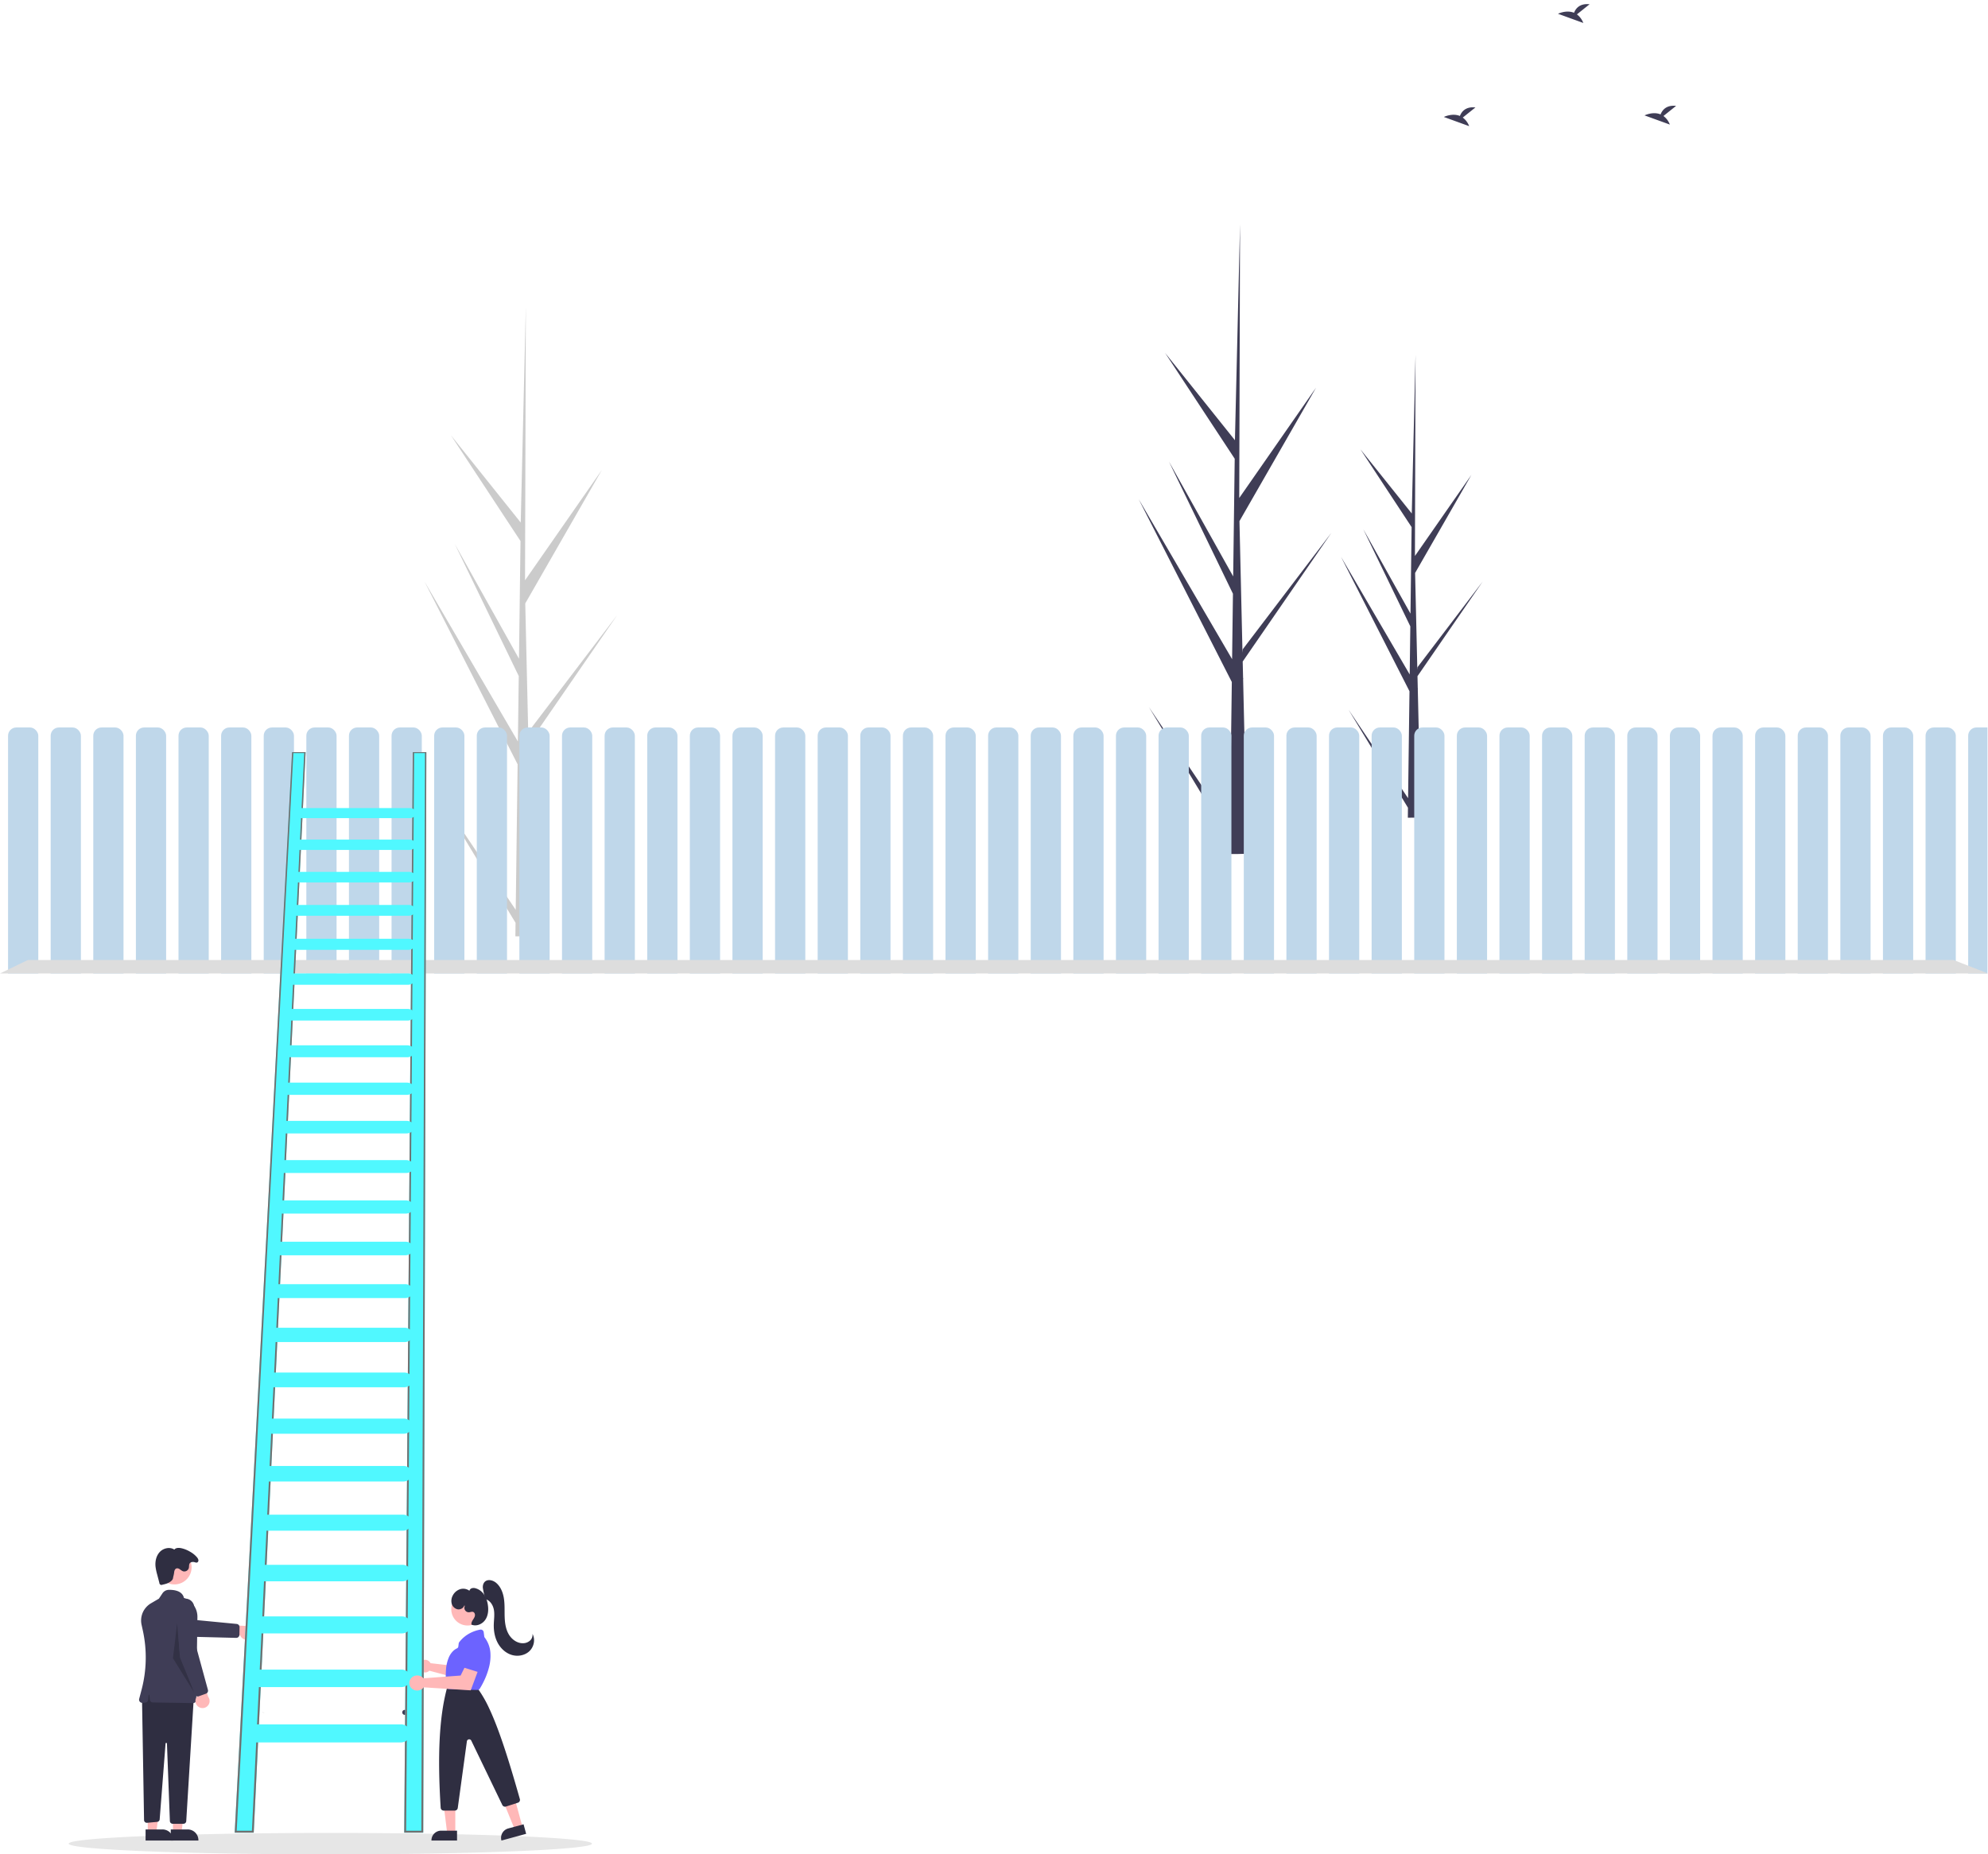<svg xmlns="http://www.w3.org/2000/svg" xmlns:xlink="http://www.w3.org/1999/xlink" width="1446.284" height="1349.359" viewBox="0 0 1446.284 1349.359">
  <defs>
    <clipPath id="clip-path">
      <rect width="1440" height="189" fill="none"/>
    </clipPath>
    <clipPath id="clip-path-2">
      <path d="M129.229,0l-.982,692.7H0L34.134,0Z" fill="none"/>
    </clipPath>
  </defs>
  <g id="Group_306" data-name="Group 306" transform="translate(-8.826 -105.641)">
    <g id="sun" transform="translate(-5060.538 1194.576)">
      <path id="Path_469" data-name="Path 469" d="M795.717,482.754,727.958,349.711l67.966,116.431.617-47.621-46.563-96.173,46.735,83.583,1.109-85.642L747.2,243.318l50.788,63.5,3.7-156.334.019-.649v.66l-.583,198.36,55.885-80.3-55.726,97.117,2.207,95.745.229-2.531,64.442-84.711-64.518,93.673.28,11.975.108.189-.08.978,2.922,126.725q-6.326.264-12.778.215l.123-9.859-58.794-97.037,58.914,87.612Z" transform="translate(5169.8 -1075.418)" fill="#3f3d56"/>
      <path id="Path_468" data-name="Path 468" d="M622.322,524.506,554.563,391.462l67.966,116.431.617-47.621L576.582,364.1l46.735,83.583,1.109-85.642L573.8,285.068l50.788,63.5,3.7-156.334.019-.649v.66l-.583,198.36,55.886-80.3-55.726,97.117,2.207,95.745.229-2.531,64.442-84.71L630.248,509.6l.28,11.975.108.189-.08.978,2.922,126.725q-6.326.264-12.778.215l.123-9.859-58.794-97.037L620.943,630.4Z" transform="translate(4823.611 -1057.268)" fill="#cbcbcb"/>
      <path id="Path_470" data-name="Path 470" d="M927,383.174l-49.812-97.8,49.963,85.591.454-35.008-34.23-70.7L927.728,326.7l.815-62.958L891.33,207.156l37.336,46.683,2.719-114.926.014-.477v.485l-.429,145.82,41.083-59.029-40.967,71.393,1.622,70.385.168-1.861,47.373-62.273-35.694,51.824-11.735,17.038.206,8.8.079.139-.059.719,2.148,93.159q-4.651.194-9.393.158l.09-7.247-43.221-71.335,43.31,64.406Z" transform="translate(5167.776 -969.117)" fill="#3f3d56"/>
      <g id="bird" transform="translate(6119.775 -1085.935)">
        <path id="Path_511" data-name="Path 511" d="M486.823,283.989l9.206-7.363c-7.151-.789-10.09,3.111-11.293,6.2-5.587-2.32-11.669.72-11.669.72l18.419,6.687a13.938,13.938,0,0,0-4.663-6.243Z" transform="translate(-473.067 -201.437)" fill="#3f3d56"/>
        <path id="Path_512" data-name="Path 512" d="M486.823,283.989l9.206-7.363c-7.151-.789-10.09,3.111-11.293,6.2-5.587-2.32-11.669.72-11.669.72l18.419,6.687a13.938,13.938,0,0,0-4.663-6.243Z" transform="translate(-327.067 -202.583)" fill="#3f3d56"/>
        <path id="Path_513" data-name="Path 513" d="M486.823,283.989l9.206-7.363c-7.151-.789-10.09,3.111-11.293,6.2-5.587-2.32-11.669.72-11.669.72l18.419,6.687a13.938,13.938,0,0,0-4.663-6.243Z" transform="translate(-390.029 -276.523)" fill="#3f3d56"/>
      </g>
    </g>
    <g id="Repeat_Grid_2" data-name="Repeat Grid 2" transform="translate(14.688 625)" clip-path="url(#clip-path)">
      <g transform="translate(0 -475)">
        <rect id="Rectangle_176" data-name="Rectangle 176" width="22" height="215" rx="6" transform="translate(0 485)" fill="#bfd7ea"/>
      </g>
      <g transform="translate(31 -475)">
        <rect id="Rectangle_176-2" data-name="Rectangle 176" width="22" height="215" rx="6" transform="translate(0 485)" fill="#bfd7ea"/>
      </g>
      <g transform="translate(62 -475)">
        <rect id="Rectangle_176-3" data-name="Rectangle 176" width="22" height="215" rx="6" transform="translate(0 485)" fill="#bfd7ea"/>
      </g>
      <g transform="translate(93 -475)">
        <rect id="Rectangle_176-4" data-name="Rectangle 176" width="22" height="215" rx="6" transform="translate(0 485)" fill="#bfd7ea"/>
      </g>
      <g transform="translate(124 -475)">
        <rect id="Rectangle_176-5" data-name="Rectangle 176" width="22" height="215" rx="6" transform="translate(0 485)" fill="#bfd7ea"/>
      </g>
      <g transform="translate(155 -475)">
        <rect id="Rectangle_176-6" data-name="Rectangle 176" width="22" height="215" rx="6" transform="translate(0 485)" fill="#bfd7ea"/>
      </g>
      <g transform="translate(186 -475)">
        <rect id="Rectangle_176-7" data-name="Rectangle 176" width="22" height="215" rx="6" transform="translate(0 485)" fill="#bfd7ea"/>
      </g>
      <g transform="translate(217 -475)">
        <rect id="Rectangle_176-8" data-name="Rectangle 176" width="22" height="215" rx="6" transform="translate(0 485)" fill="#bfd7ea"/>
      </g>
      <g transform="translate(248 -475)">
        <rect id="Rectangle_176-9" data-name="Rectangle 176" width="22" height="215" rx="6" transform="translate(0 485)" fill="#bfd7ea"/>
      </g>
      <g transform="translate(279 -475)">
        <rect id="Rectangle_176-10" data-name="Rectangle 176" width="22" height="215" rx="6" transform="translate(0 485)" fill="#bfd7ea"/>
      </g>
      <g transform="translate(310 -475)">
        <rect id="Rectangle_176-11" data-name="Rectangle 176" width="22" height="215" rx="6" transform="translate(0 485)" fill="#bfd7ea"/>
      </g>
      <g transform="translate(341 -475)">
        <rect id="Rectangle_176-12" data-name="Rectangle 176" width="22" height="215" rx="6" transform="translate(0 485)" fill="#bfd7ea"/>
      </g>
      <g transform="translate(372 -475)">
        <rect id="Rectangle_176-13" data-name="Rectangle 176" width="22" height="215" rx="6" transform="translate(0 485)" fill="#bfd7ea"/>
      </g>
      <g transform="translate(403 -475)">
        <rect id="Rectangle_176-14" data-name="Rectangle 176" width="22" height="215" rx="6" transform="translate(0 485)" fill="#bfd7ea"/>
      </g>
      <g transform="translate(434 -475)">
        <rect id="Rectangle_176-15" data-name="Rectangle 176" width="22" height="215" rx="6" transform="translate(0 485)" fill="#bfd7ea"/>
      </g>
      <g transform="translate(465 -475)">
        <rect id="Rectangle_176-16" data-name="Rectangle 176" width="22" height="215" rx="6" transform="translate(0 485)" fill="#bfd7ea"/>
      </g>
      <g transform="translate(496 -475)">
        <rect id="Rectangle_176-17" data-name="Rectangle 176" width="22" height="215" rx="6" transform="translate(0 485)" fill="#bfd7ea"/>
      </g>
      <g transform="translate(527 -475)">
        <rect id="Rectangle_176-18" data-name="Rectangle 176" width="22" height="215" rx="6" transform="translate(0 485)" fill="#bfd7ea"/>
      </g>
      <g transform="translate(558 -475)">
        <rect id="Rectangle_176-19" data-name="Rectangle 176" width="22" height="215" rx="6" transform="translate(0 485)" fill="#bfd7ea"/>
      </g>
      <g transform="translate(589 -475)">
        <rect id="Rectangle_176-20" data-name="Rectangle 176" width="22" height="215" rx="6" transform="translate(0 485)" fill="#bfd7ea"/>
      </g>
      <g transform="translate(620 -475)">
        <rect id="Rectangle_176-21" data-name="Rectangle 176" width="22" height="215" rx="6" transform="translate(0 485)" fill="#bfd7ea"/>
      </g>
      <g transform="translate(651 -475)">
        <rect id="Rectangle_176-22" data-name="Rectangle 176" width="22" height="215" rx="6" transform="translate(0 485)" fill="#bfd7ea"/>
      </g>
      <g transform="translate(682 -475)">
        <rect id="Rectangle_176-23" data-name="Rectangle 176" width="22" height="215" rx="6" transform="translate(0 485)" fill="#bfd7ea"/>
      </g>
      <g transform="translate(713 -475)">
        <rect id="Rectangle_176-24" data-name="Rectangle 176" width="22" height="215" rx="6" transform="translate(0 485)" fill="#bfd7ea"/>
      </g>
      <g transform="translate(744 -475)">
        <rect id="Rectangle_176-25" data-name="Rectangle 176" width="22" height="215" rx="6" transform="translate(0 485)" fill="#bfd7ea"/>
      </g>
      <g transform="translate(775 -475)">
        <rect id="Rectangle_176-26" data-name="Rectangle 176" width="22" height="215" rx="6" transform="translate(0 485)" fill="#bfd7ea"/>
      </g>
      <g transform="translate(806 -475)">
        <rect id="Rectangle_176-27" data-name="Rectangle 176" width="22" height="215" rx="6" transform="translate(0 485)" fill="#bfd7ea"/>
      </g>
      <g transform="translate(837 -475)">
        <rect id="Rectangle_176-28" data-name="Rectangle 176" width="22" height="215" rx="6" transform="translate(0 485)" fill="#bfd7ea"/>
      </g>
      <g transform="translate(868 -475)">
        <rect id="Rectangle_176-29" data-name="Rectangle 176" width="22" height="215" rx="6" transform="translate(0 485)" fill="#bfd7ea"/>
      </g>
      <g transform="translate(899 -475)">
        <rect id="Rectangle_176-30" data-name="Rectangle 176" width="22" height="215" rx="6" transform="translate(0 485)" fill="#bfd7ea"/>
      </g>
      <g transform="translate(930 -475)">
        <rect id="Rectangle_176-31" data-name="Rectangle 176" width="22" height="215" rx="6" transform="translate(0 485)" fill="#bfd7ea"/>
      </g>
      <g transform="translate(961 -475)">
        <rect id="Rectangle_176-32" data-name="Rectangle 176" width="22" height="215" rx="6" transform="translate(0 485)" fill="#bfd7ea"/>
      </g>
      <g transform="translate(992 -475)">
        <rect id="Rectangle_176-33" data-name="Rectangle 176" width="22" height="215" rx="6" transform="translate(0 485)" fill="#bfd7ea"/>
      </g>
      <g transform="translate(1023 -475)">
        <rect id="Rectangle_176-34" data-name="Rectangle 176" width="22" height="215" rx="6" transform="translate(0 485)" fill="#bfd7ea"/>
      </g>
      <g transform="translate(1054 -475)">
        <rect id="Rectangle_176-35" data-name="Rectangle 176" width="22" height="215" rx="6" transform="translate(0 485)" fill="#bfd7ea"/>
      </g>
      <g transform="translate(1085 -475)">
        <rect id="Rectangle_176-36" data-name="Rectangle 176" width="22" height="215" rx="6" transform="translate(0 485)" fill="#bfd7ea"/>
      </g>
      <g transform="translate(1116 -475)">
        <rect id="Rectangle_176-37" data-name="Rectangle 176" width="22" height="215" rx="6" transform="translate(0 485)" fill="#bfd7ea"/>
      </g>
      <g transform="translate(1147 -475)">
        <rect id="Rectangle_176-38" data-name="Rectangle 176" width="22" height="215" rx="6" transform="translate(0 485)" fill="#bfd7ea"/>
      </g>
      <g transform="translate(1178 -475)">
        <rect id="Rectangle_176-39" data-name="Rectangle 176" width="22" height="215" rx="6" transform="translate(0 485)" fill="#bfd7ea"/>
      </g>
      <g transform="translate(1209 -475)">
        <rect id="Rectangle_176-40" data-name="Rectangle 176" width="22" height="215" rx="6" transform="translate(0 485)" fill="#bfd7ea"/>
      </g>
      <g transform="translate(1240 -475)">
        <rect id="Rectangle_176-41" data-name="Rectangle 176" width="22" height="215" rx="6" transform="translate(0 485)" fill="#bfd7ea"/>
      </g>
      <g transform="translate(1271 -475)">
        <rect id="Rectangle_176-42" data-name="Rectangle 176" width="22" height="215" rx="6" transform="translate(0 485)" fill="#bfd7ea"/>
      </g>
      <g transform="translate(1302 -475)">
        <rect id="Rectangle_176-43" data-name="Rectangle 176" width="22" height="215" rx="6" transform="translate(0 485)" fill="#bfd7ea"/>
      </g>
      <g transform="translate(1333 -475)">
        <rect id="Rectangle_176-44" data-name="Rectangle 176" width="22" height="215" rx="6" transform="translate(0 485)" fill="#bfd7ea"/>
      </g>
      <g transform="translate(1364 -475)">
        <rect id="Rectangle_176-45" data-name="Rectangle 176" width="22" height="215" rx="6" transform="translate(0 485)" fill="#bfd7ea"/>
      </g>
      <g transform="translate(1395 -475)">
        <rect id="Rectangle_176-46" data-name="Rectangle 176" width="22" height="215" rx="6" transform="translate(0 485)" fill="#bfd7ea"/>
      </g>
      <g transform="translate(1426 -475)">
        <rect id="Rectangle_176-47" data-name="Rectangle 176" width="22" height="215" rx="6" transform="translate(0 485)" fill="#bfd7ea"/>
      </g>
    </g>
    <path id="Rectangle_262" data-name="Rectangle 262" d="M20.208,0h1401.06l25.015,9.781H0Z" transform="translate(8.826 804.219)" fill="#ddd"/>
    <path id="Ellipse_53" data-name="Ellipse 53" d="M190.357,0q9.856,0,19.463.04t18.9.117q9.294.078,18.243.192t17.489.264q8.54.15,16.64.33t15.7.39q7.6.21,14.654.448t13.518.5q6.459.265,12.286.554t10.958.6q5.131.311,9.535.643c2.931.221,5.608.449,8.016.682s4.547.473,6.4.717,3.422.494,4.689.747A17.3,17.3,0,0,1,379.728,7c.649.262.982.528.982.8s-.333.535-.983.8a17.313,17.313,0,0,1-2.884.774c-1.268.254-2.837.5-4.691.748s-3.993.484-6.4.717-5.085.461-8.015.682-6.113.436-9.533.643-7.078.408-10.957.6-7.979.377-12.286.554-8.818.344-13.518.5-9.591.309-14.654.449-10.3.271-15.695.391-10.946.23-16.64.328-11.529.186-17.49.262-12.048.14-18.244.192-12.5.092-18.9.118-12.891.04-19.461.04-13.062-.013-19.461-.04-12.7-.066-18.9-.117-12.283-.116-18.244-.192-11.8-.164-17.49-.264-11.245-.21-16.64-.33-10.632-.251-15.7-.391-9.954-.289-14.656-.448-9.213-.326-13.52-.5-8.408-.361-12.288-.554-7.537-.393-10.958-.6-6.6-.422-9.534-.643-5.607-.449-8.016-.682-4.547-.473-6.4-.717-3.422-.494-4.689-.747A17.284,17.284,0,0,1,.982,8.6C.333,8.335,0,8.069,0,7.8S.333,7.264.983,7a17.3,17.3,0,0,1,2.885-.774c1.268-.254,2.837-.5,4.691-.747s3.993-.483,6.4-.717,5.086-.461,8.016-.682,6.114-.436,9.535-.643,7.078-.408,10.957-.6,7.979-.377,12.283-.554,8.816-.344,13.517-.5,9.592-.309,14.656-.449,10.3-.271,15.7-.391,10.948-.23,16.641-.328S127.79.427,133.751.351,145.8.211,151.993.159s12.5-.092,18.9-.118S183.787,0,190.357,0Z" transform="translate(58.783 1439.4)" opacity="0.1"/>
    <g id="Group_171" data-name="Group 171" transform="translate(-35.246 -55.749)">
      <g id="pie" transform="translate(145.246 1287.749)">
        <g id="Group_168" data-name="Group 168" transform="translate(191.475 23.435)">
          <path id="Path_1073" data-name="Path 1073" d="M8.153,1.853q.053.073.1.149t.1.153q.047.077.091.157t.085.16L29.785,4.909,32.876.65l6.913,3.917L33.7,14.911,7.664,7.943a4.522,4.522,0,0,1-1.127.808,4.448,4.448,0,0,1-3.952.033A4.518,4.518,0,0,1,1.445,8,4.6,4.6,0,0,1,.6,6.921a4.68,4.68,0,0,1,.42-5.229,4.562,4.562,0,0,1,1-.922,4.461,4.461,0,0,1,5.145.1,4.564,4.564,0,0,1,.983.984Z" transform="translate(12.026 57.972)" fill="#ffb8b8"/>
          <path id="Ellipse_107" data-name="Ellipse 107" d="M1.817,0A1.811,1.811,0,1,1,1.11.143,1.811,1.811,0,0,1,1.817,0Z" transform="translate(0 94.43)" fill="#3f3d56"/>
          <path id="Path_1095" data-name="Path 1095" d="M10.878,20.96q-.072-.032-.141-.068t-.136-.078q-.066-.041-.13-.088t-.123-.1L.774,12.565a2.175,2.175,0,0,1-.14-3.2L9.321.643A2.162,2.162,0,0,1,12.14.419l6.569,4.77A2.175,2.175,0,0,1,19.4,7.879L13.715,19.9a2.175,2.175,0,0,1-2.837,1.065Z" transform="translate(39.245 44.625)" fill="#6c63ff"/>
          <path id="Path_1096" data-name="Path 1096" d="M14.439,22.054,8.722,23.61,0,2.3,8.439,0Z" transform="translate(73.023 157.59)" fill="#ffb8b8"/>
          <path id="Path_1097" data-name="Path 1097" d="M6.828,3.032,17.97,0l1.889,6.943L1.889,11.832l-.031-.115a7.07,7.07,0,0,1,4.97-8.686Z" transform="translate(70.273 177.676)" fill="#2f2e41"/>
          <path id="Path_1098" data-name="Path 1098" d="M8.745,22.856H2.819L0,0H8.746Z" transform="translate(29.838 161.151)" fill="#ffb8b8"/>
          <path id="Path_1099" data-name="Path 1099" d="M7.076,0H18.623V7.2H0V7.076A7.07,7.07,0,0,1,7.076,0Z" transform="translate(21.229 182.314)" fill="#2f2e41"/>
          <path id="Ellipse_108" data-name="Ellipse 108" d="M11.871,0A11.834,11.834,0,1,1,7.25.933,11.834,11.834,0,0,1,11.871,0Z" transform="translate(35.638 9.359)" fill="#ffb8b8"/>
          <path id="Path_1100" data-name="Path 1100" d="M11.406,91.35h-8.1a2.18,2.18,0,0,1-2.173-2.041c-.6-9.589-.967-18.5-1.089-26.8S.044,46.53.41,39.4s.977-13.712,1.837-19.8A147.6,147.6,0,0,1,5.577,2.718q.009-.034.019-.068t.021-.067q.011-.033.023-.066t.025-.066L6.1,1.367A2.164,2.164,0,0,1,8.118,0H24.77A2.171,2.171,0,0,1,26.422.76L28.683,3.4l.033.039.032.039.031.04.03.041A85.532,85.532,0,0,1,36.3,16.708c2.456,5.191,4.886,11.168,7.327,17.868s4.9,14.124,7.4,22.209,5.061,16.83,7.707,26.173a2.166,2.166,0,0,1-1.43,2.666L48.6,88.41a2.185,2.185,0,0,1-2.622-1.127L23.4,40.444a1.692,1.692,0,0,0-3.2.506L13.561,89.47a2.182,2.182,0,0,1-2.155,1.88Z" transform="translate(26.814 76.361)" fill="#2f2e41"/>
          <path id="Path_1101" data-name="Path 1101" d="M22.939,43.961H22.87L2.644,43.321A2.167,2.167,0,0,1,.552,41.41,58.3,58.3,0,0,1,.217,28.52a27.1,27.1,0,0,1,2-8.229,14.647,14.647,0,0,1,3.07-4.605,10.029,10.029,0,0,1,2.875-2.018,1.672,1.672,0,0,0,.973-1.326l.272-2.175a2.166,2.166,0,0,1,.43-1.056,23.44,23.44,0,0,1,3.955-4.019,24.278,24.278,0,0,1,4.166-2.668,26.319,26.319,0,0,1,7.1-2.388A2.172,2.172,0,0,1,27.6,1.895l.407,3.124a1.721,1.721,0,0,0,.345.818,20.6,20.6,0,0,1,4.114,10.925A33.1,33.1,0,0,1,31.32,27.987,54.03,54.03,0,0,1,27.8,37.413a57.788,57.788,0,0,1-3.015,5.528h0a2.179,2.179,0,0,1-1.843,1.019Z" transform="translate(31.646 35.992)" fill="#6c63ff"/>
          <path id="Path_1102" data-name="Path 1102" d="M1.968,13.848q-.331-1-.618-2.017T.82,9.789Q.576,8.763.377,7.727T.023,5.647A7.03,7.03,0,0,1,.031,4.42a6.214,6.214,0,0,1,.233-1.2A5.114,5.114,0,0,1,.743,2.108a4.269,4.269,0,0,1,.745-.944A4.15,4.15,0,0,1,3.388.141a5.635,5.635,0,0,1,2.2-.062A8.109,8.109,0,0,1,7.8.78,8.94,8.94,0,0,1,9.761,2.049a13.705,13.705,0,0,1,2.2,2.41A16.723,16.723,0,0,1,13.594,7.3a21.179,21.179,0,0,1,1.124,3.118,26.17,26.17,0,0,1,.676,3.249c.157,1.088.258,2.181.323,3.277s.094,2.194.108,3.294.013,2.2.019,3.3.016,2.2.054,3.3.106,2.205.221,3.306a31.717,31.717,0,0,0,.506,3.272,22.943,22.943,0,0,0,.9,3.158,17.941,17.941,0,0,0,1.4,2.963,14.242,14.242,0,0,0,2.014,2.637,13.512,13.512,0,0,0,2.574,2.087,11.384,11.384,0,0,0,2.977,1.317,9.5,9.5,0,0,0,3.22.327,7.59,7.59,0,0,0,4.752-2.014,5.509,5.509,0,0,0,1.655-4.784,9.182,9.182,0,0,1,1.066,3.22,10.615,10.615,0,0,1-.091,3.407,11.363,11.363,0,0,1-1.138,3.246,10.645,10.645,0,0,1-2.076,2.737,11.557,11.557,0,0,1-2.806,1.943,13.033,13.033,0,0,1-3.242,1.1,14.1,14.1,0,0,1-3.439.252,13.943,13.943,0,0,1-3.4-.59,15.306,15.306,0,0,1-3.141-1.37,17.109,17.109,0,0,1-2.785-2.005A18.856,18.856,0,0,1,12.7,48.528a19.76,19.76,0,0,1-1.883-2.9,22.24,22.24,0,0,1-1.371-3.151,25.3,25.3,0,0,1-.9-3.319,29.072,29.072,0,0,1-.475-3.42,33.027,33.027,0,0,1-.091-3.453c.022-.882.076-1.767.135-2.651s.124-1.769.167-2.652.065-1.764.039-2.642a18.826,18.826,0,0,0-.25-2.623,12.306,12.306,0,0,0-.739-2.577,10.922,10.922,0,0,0-1.3-2.337,8.375,8.375,0,0,0-1.833-1.839,6.616,6.616,0,0,0-2.335-1.08Z" transform="translate(58.602)" fill="#2f2e41"/>
          <path id="Path_1103" data-name="Path 1103" d="M9.421,12.687A3.662,3.662,0,0,1,8.7,14a4.335,4.335,0,0,1-1.164.959,4.7,4.7,0,0,1-1.432.53,4.34,4.34,0,0,1-1.524.028A5.674,5.674,0,0,1,.3,11.58,8.106,8.106,0,0,1,.93,5.637,9.254,9.254,0,0,1,6.226.92a7.6,7.6,0,0,1,6.91,1.1A2.541,2.541,0,0,1,14.911.167a4.856,4.856,0,0,1,2.665.039,10.979,10.979,0,0,1,6.111,4.446,17.867,17.867,0,0,1,2.769,7.14,21.51,21.51,0,0,1,.321,2.917,17.656,17.656,0,0,1-.119,2.928,13.979,13.979,0,0,1-.65,2.818,11.462,11.462,0,0,1-1.271,2.586,9.369,9.369,0,0,1-1.986,2.147,9.608,9.608,0,0,1-2.54,1.45,8.23,8.23,0,0,1-2.806.553,6.742,6.742,0,0,1-2.783-.543,2.931,2.931,0,0,1-.037-.852,3.945,3.945,0,0,1,.182-.839,5.979,5.979,0,0,1,.338-.811c.132-.264.279-.52.431-.766s.312-.491.469-.737.312-.494.455-.747a7.135,7.135,0,0,0,.385-.775A4.512,4.512,0,0,0,17.1,20.3a3.04,3.04,0,0,0,.048-.879,2.943,2.943,0,0,0-.2-.855,2.26,2.26,0,0,0-.455-.712,1.745,1.745,0,0,0-.7-.449,2.079,2.079,0,0,0-.713-.1,4.207,4.207,0,0,0-.729.089c-.245.048-.492.108-.739.16a5.217,5.217,0,0,1-.741.111A3.2,3.2,0,0,1,9.8,13.051Z" transform="translate(35.727 5.736)" fill="#2f2e41"/>
          <path id="Path_1105" data-name="Path 1105" d="M12.168,20.783q-.076-.022-.149-.048t-.145-.059q-.072-.032-.141-.069t-.135-.079L1.014,13.843a2.175,2.175,0,0,1-.574-3.149L7.857.867A2.162,2.162,0,0,1,10.619.261l7.159,3.831a2.175,2.175,0,0,1,1.048,2.571L14.833,19.342a2.175,2.175,0,0,1-2.665,1.441Z" transform="translate(38.145 51.084)" fill="#6c63ff"/>
        </g>
        <g id="Group_170" data-name="Group 170">
          <path id="Path_1074" data-name="Path 1074" d="M25.574,10.251a5.117,5.117,0,0,1-7.392-2.634L0,8,5.037,0,21.53.866a5.145,5.145,0,0,1,4.043,9.385Z" transform="translate(55.322 55.875)" fill="#ffb8b8"/>
          <path id="Path_1075" data-name="Path 1075" d="M70.243,20.883a2.294,2.294,0,0,1-2.254,1.635l-33.276-.845L4.583,12.752A6.523,6.523,0,1,1,8.468.3L35.689,9.224l32.672,3.153a2.3,2.3,0,0,1,2.07,2.318l-.095,5.573q0,.078-.008.156t-.018.155q-.012.077-.029.153t-.039.151Z" transform="translate(2.661 42.954)" fill="#3f3d56"/>
          <path id="Path_1076" data-name="Path 1076" d="M0,24.066H6.24L9.208,0H0Z" transform="translate(24.647 182.831)" fill="#ffb8b8"/>
          <path id="Path_1077" data-name="Path 1077" d="M0,0H12.287a7.824,7.824,0,0,1,7.83,7.83v.254H0Z" transform="translate(23.056 204.859)" fill="#2f2e41"/>
          <path id="Path_1078" data-name="Path 1078" d="M0,24.066H6.24L9.208,0H0Z" transform="translate(6.326 182.831)" fill="#ffb8b8"/>
          <path id="Path_1079" data-name="Path 1079" d="M0,0H12.287a7.824,7.824,0,0,1,7.83,7.83v.254H0Z" transform="translate(4.736 204.859)" fill="#2f2e41"/>
          <path id="Path_1080" data-name="Path 1080" d="M0,8.651,1.49,97.046a2.036,2.036,0,0,0,2.22,1.993l7.3-.664a2.034,2.034,0,0,0,1.845-1.87L17.13,41.367a.509.509,0,0,1,1.016.02l2.136,56.4a2.034,2.034,0,0,0,2.034,1.959h7.83a2.034,2.034,0,0,0,2.032-1.911L37.659,8.143,5.089,0Z" transform="translate(2.14 100.989)" fill="#2f2e41"/>
          <path id="Ellipse_101" data-name="Ellipse 101" d="M12.5,0A12.46,12.46,0,1,1,7.634.982,12.46,12.46,0,0,1,12.5,0Z" transform="translate(13.265 1.64)" fill="#ffb8b8"/>
          <path id="Path_1081" data-name="Path 1081" d="M39.32,82.4h-.036l-29.227-.45a2.288,2.288,0,0,1-2.243-2.062l-.331-3.309a.254.254,0,0,0-.506,0L6.634,80a2.286,2.286,0,0,1-2.1,2.055l-2.065.159A2.29,2.29,0,0,1,.075,79.351L1.853,72.57A92.385,92.385,0,0,0,3.979,61.894a92.388,92.388,0,0,0,.854-10.815,92.388,92.388,0,0,0-.42-10.84,92.384,92.384,0,0,0-1.7-10.753l-.884-4.02A14.513,14.513,0,0,1,8.689,9.783l5.741-3.365,2.6-3.907A5.64,5.64,0,0,1,21.6.006,22.064,22.064,0,0,1,24.7.147a14.316,14.316,0,0,1,3.349.786,8.082,8.082,0,0,1,2.887,1.8A6.322,6.322,0,0,1,32.64,5.9,14.5,14.5,0,0,1,42.452,19.87l-.843,60.276A2.289,2.289,0,0,1,39.32,82.4Z" transform="translate(0 30.513)" fill="#3f3d56"/>
          <path id="Path_1082" data-name="Path 1082" d="M12.9,21.345a3.4,3.4,0,0,1-.245,1.2,3.614,3.614,0,0,1-.6.977,5.741,5.741,0,0,1-.874.819,12.013,12.013,0,0,1-1.063.722,9.122,9.122,0,0,1-1.173.6,12.852,12.852,0,0,1-1.241.455c-.422.132-.851.248-1.282.354s-.865.2-1.3.3a1.526,1.526,0,0,1-2.242-1.336L1.3,19.421Q1.091,18.7.91,17.972T.576,16.509Q.424,15.774.3,15.034T.083,13.549a16.624,16.624,0,0,1-.037-2.895A14.914,14.914,0,0,1,.536,7.8,12.521,12.521,0,0,1,1.6,5.153a10.592,10.592,0,0,1,1.678-2.3A9,9,0,0,1,5.59,1.137,9.374,9.374,0,0,1,8.321.212,8.243,8.243,0,0,1,11.152.2a6.846,6.846,0,0,1,2.612,1.034C14.713.027,16.508-.212,18.6.163a21.375,21.375,0,0,1,6.618,2.61,18.392,18.392,0,0,1,5.105,4.15c1.083,1.4,1.365,2.7.3,3.544a1.088,1.088,0,0,1-.637.227,2.572,2.572,0,0,1-.731-.091c-.253-.062-.513-.145-.77-.217a3.961,3.961,0,0,0-.752-.152,5.078,5.078,0,0,0-.737,0,3.792,3.792,0,0,0-.726.119,2.655,2.655,0,0,0-.66.273,2.021,2.021,0,0,0-.539.459,2.247,2.247,0,0,0-.414.813,4.777,4.777,0,0,0-.154.926c-.027.32-.039.647-.066.971a5.273,5.273,0,0,1-.149.949,3.417,3.417,0,0,1-4.317,2.213q-.3-.148-.59-.312t-.571-.344q-.28-.18-.55-.376t-.528-.407a4.908,4.908,0,0,0-.588-.337,3.572,3.572,0,0,0-.633-.238,2.465,2.465,0,0,0-.65-.087,1.829,1.829,0,0,0-1.338.581,2.623,2.623,0,0,0-.471.712,4.33,4.33,0,0,0-.284.855,6.518,6.518,0,0,0-.136.893q-.063.437-.14.872t-.168.867q-.091.432-.2.861t-.224.854Z" transform="translate(11.887)" fill="#2f2e41"/>
          <path id="Path_1083" data-name="Path 1083" d="M3.053,0,5.089,24.937,15.776,50.891,0,25.446Z" transform="translate(24.652 54.844)" opacity="0.2"/>
          <path id="Rectangle_235" data-name="Rectangle 235" d="M0,.239.142,0,1.576.851l-.142.239Z" transform="translate(84.418 77.804)" fill="#e6e6e6"/>
          <path id="Rectangle_238" data-name="Rectangle 238" d="M0,.239.142,0,1.576.851l-.142.239Z" transform="translate(89.52 119.308)" fill="#e6e6e6"/>
          <path id="Path_1093" data-name="Path 1093" d="M6.97,24.709a5.117,5.117,0,0,1-.162-7.845L0,0,9.263,1.871,14.309,17.6A5.145,5.145,0,0,1,6.97,24.709Z" transform="translate(35.957 90.692)" fill="#ffb8b8"/>
          <path id="Path_1094" data-name="Path 1094" d="M15.718,71.189a2.294,2.294,0,0,1-2.329-1.526L2.368,38.254.012,6.919a6.523,6.523,0,1,1,13.023-.789l1.318,28.617L23,66.41a2.3,2.3,0,0,1-1.433,2.758l-5.244,1.89q-.073.027-.149.048t-.151.038q-.076.016-.153.028t-.155.017Z" transform="translate(27.096 36.905)" fill="#3f3d56"/>
        </g>
      </g>
      <g id="Group_156" data-name="Group 156" transform="translate(200.932 699.687)">
        <g id="Rectangle_261" data-name="Rectangle 261" transform="translate(124.301)" fill="#50f8ff">
          <path d="M19.149,9h9.857L26.748,795.243H12.909Z" stroke="none"/>
          <path d="M 25.366 793.859 L 28.016 9.703 L 20.131 9.703 L 14.305 793.859 L 25.366 793.859 M 26.748 795.243 L 12.909 795.243 L 19.149 9 L 29.006 9 L 26.748 795.243 Z" stroke="none" fill="#707070"/>
        </g>
        <g id="Rectangle_273" data-name="Rectangle 273" transform="translate(0 0)" fill="#50f8ff">
          <path d="M55.614,9h9.857L27.729,795.243H13.89Z" stroke="none"/>
          <path d="M 26.409 793.859 L 64.449 9.703 L 56.564 9.703 L 15.349 793.859 L 26.409 793.859 M 27.729 795.243 L 13.89 795.243 L 55.614 9 L 65.471 9 L 27.729 795.243 Z" stroke="none" fill="#707070"/>
        </g>
        <g id="Repeat_Grid_3" data-name="Repeat Grid 3" transform="translate(26.853 49.691)" clip-path="url(#clip-path-2)">
          <g transform="translate(-105.892 -6)">
            <path id="Rectangle_176-48" data-name="Rectangle 176" d="M225.016,9.667a2.844,2.844,0,0,1-.406,1.431,3.917,3.917,0,0,1-1.091,1.17,5.512,5.512,0,0,1-1.614.79,6.721,6.721,0,0,1-1.972.29H12.511a6.373,6.373,0,0,1-1.936-.29,4.762,4.762,0,0,1-1.517-.79,3.277,3.277,0,0,1-.949-1.17,2.636,2.636,0,0,1-.232-1.431,3.126,3.126,0,0,1,.562-1.429A4.582,4.582,0,0,1,9.655,7.073a6.226,6.226,0,0,1,1.693-.785A7.028,7.028,0,0,1,13.342,6H220a6.671,6.671,0,0,1,1.96.288,5.4,5.4,0,0,1,1.6.785,3.824,3.824,0,0,1,1.073,1.165A2.81,2.81,0,0,1,225.016,9.667Z" transform="translate(0)" fill="#50f8ff"/>
          </g>
          <g transform="translate(-108.565 16.955)">
            <path id="Rectangle_176-49" data-name="Rectangle 176" d="M227.539,9.752a2.935,2.935,0,0,1-.411,1.464,3.991,3.991,0,0,1-1.1,1.2,5.551,5.551,0,0,1-1.632.808,6.728,6.728,0,0,1-1.994.3H12.57a6.375,6.375,0,0,1-1.958-.3,4.791,4.791,0,0,1-1.534-.808,3.34,3.34,0,0,1-.958-1.2,2.724,2.724,0,0,1-.232-1.464,3.225,3.225,0,0,1,.57-1.462A4.668,4.668,0,0,1,9.688,7.1a6.275,6.275,0,0,1,1.713-.8A7.038,7.038,0,0,1,13.42,6H222.465a6.676,6.676,0,0,1,1.982.294,5.441,5.441,0,0,1,1.615.8,3.9,3.9,0,0,1,1.085,1.192A2.9,2.9,0,0,1,227.539,9.752Z" transform="translate(0)" fill="#50f8ff"/>
          </g>
          <g transform="translate(-111.3 40.447)">
            <path id="Rectangle_176-50" data-name="Rectangle 176" d="M230.122,9.841a3.031,3.031,0,0,1-.416,1.5,4.068,4.068,0,0,1-1.117,1.226,5.591,5.591,0,0,1-1.652.827,6.734,6.734,0,0,1-2.018.3H12.63a6.377,6.377,0,0,1-1.981-.3A4.821,4.821,0,0,1,9.1,12.565a3.406,3.406,0,0,1-.968-1.226,2.815,2.815,0,0,1-.233-1.5,3.328,3.328,0,0,1,.579-1.5A4.757,4.757,0,0,1,9.723,7.123,6.325,6.325,0,0,1,11.457,6.3,7.048,7.048,0,0,1,13.5,6H224.988a6.682,6.682,0,0,1,2.005.3,5.48,5.48,0,0,1,1.634.822,3.972,3.972,0,0,1,1.1,1.221A3,3,0,0,1,230.122,9.841Z" transform="translate(0)" fill="#50f8ff"/>
          </g>
          <g transform="translate(-114.1 64.495)">
            <path id="Rectangle_176-51" data-name="Rectangle 176" d="M232.765,9.932a3.132,3.132,0,0,1-.421,1.535,4.148,4.148,0,0,1-1.131,1.255,5.632,5.632,0,0,1-1.671.847,6.741,6.741,0,0,1-2.042.311H12.691a6.38,6.38,0,0,1-2-.311,4.852,4.852,0,0,1-1.568-.847,3.474,3.474,0,0,1-.977-1.255,2.911,2.911,0,0,1-.234-1.535A3.436,3.436,0,0,1,8.5,8.4,4.851,4.851,0,0,1,9.759,7.15a6.377,6.377,0,0,1,1.756-.842A7.058,7.058,0,0,1,13.582,6h213.99a6.688,6.688,0,0,1,2.029.308,5.519,5.519,0,0,1,1.653.842,4.05,4.05,0,0,1,1.111,1.25A3.1,3.1,0,0,1,232.765,9.932Z" transform="translate(0)" fill="#50f8ff"/>
          </g>
          <g transform="translate(-116.968 89.118)">
            <path id="Rectangle_176-52" data-name="Rectangle 176" d="M235.472,10.027a3.237,3.237,0,0,1-.426,1.572,4.232,4.232,0,0,1-1.144,1.285,5.676,5.676,0,0,1-1.691.867,6.747,6.747,0,0,1-2.066.318H12.754a6.382,6.382,0,0,1-2.028-.318,4.884,4.884,0,0,1-1.586-.867A3.546,3.546,0,0,1,8.153,11.6a3.012,3.012,0,0,1-.235-1.572,3.549,3.549,0,0,1,.6-1.569A4.948,4.948,0,0,1,9.8,7.178a6.431,6.431,0,0,1,1.778-.862A7.069,7.069,0,0,1,13.666,6H230.217a6.694,6.694,0,0,1,2.053.316,5.561,5.561,0,0,1,1.673.862,4.132,4.132,0,0,1,1.124,1.28A3.2,3.2,0,0,1,235.472,10.027Z" transform="translate(0)" fill="#50f8ff"/>
          </g>
          <g transform="translate(-119.905 114.338)">
            <path id="Rectangle_176-53" data-name="Rectangle 176" d="M238.245,10.125a3.347,3.347,0,0,1-.432,1.61,4.319,4.319,0,0,1-1.158,1.317,5.72,5.72,0,0,1-1.712.889,6.754,6.754,0,0,1-2.092.326H12.818a6.385,6.385,0,0,1-2.052-.326,4.918,4.918,0,0,1-1.6-.889,3.621,3.621,0,0,1-1-1.317,3.117,3.117,0,0,1-.235-1.61,3.667,3.667,0,0,1,.606-1.608,5.049,5.049,0,0,1,1.3-1.311,6.487,6.487,0,0,1,1.8-.883A7.08,7.08,0,0,1,13.752,6H232.926A6.7,6.7,0,0,1,235,6.324a5.6,5.6,0,0,1,1.693.883,4.217,4.217,0,0,1,1.138,1.311A3.308,3.308,0,0,1,238.245,10.125Z" fill="#50f8ff"/>
          </g>
          <g transform="translate(-122.915 140.176)">
            <path id="Rectangle_176-54" data-name="Rectangle 176" d="M241.087,10.227a3.463,3.463,0,0,1-.437,1.65,4.411,4.411,0,0,1-1.173,1.349,5.767,5.767,0,0,1-1.733.911,6.762,6.762,0,0,1-2.117.334H12.884a6.388,6.388,0,0,1-2.077-.334,4.953,4.953,0,0,1-1.622-.911,3.7,3.7,0,0,1-1.008-1.349,3.228,3.228,0,0,1-.236-1.65A3.79,3.79,0,0,1,8.558,8.58,5.155,5.155,0,0,1,9.873,7.236a6.545,6.545,0,0,1,1.824-.9A7.091,7.091,0,0,1,13.842,6H235.7a6.707,6.707,0,0,1,2.1.332,5.648,5.648,0,0,1,1.714.9,4.306,4.306,0,0,1,1.151,1.343A3.422,3.422,0,0,1,241.087,10.227Z" transform="translate(0)" fill="#50f8ff"/>
          </g>
          <g transform="translate(-125.999 166.655)">
            <path id="Rectangle_176-55" data-name="Rectangle 176" d="M244,10.333a3.584,3.584,0,0,1-.443,1.691,4.506,4.506,0,0,1-1.187,1.383,5.815,5.815,0,0,1-1.755.933,6.77,6.77,0,0,1-2.144.342H12.952a6.391,6.391,0,0,1-2.1-.342,4.989,4.989,0,0,1-1.641-.933A3.781,3.781,0,0,1,8.19,12.024a3.344,3.344,0,0,1-.236-1.691A3.92,3.92,0,0,1,8.58,8.644,5.265,5.265,0,0,1,9.914,7.267a6.605,6.605,0,0,1,1.848-.927A7.1,7.1,0,0,1,13.933,6H238.548a6.714,6.714,0,0,1,2.13.34,5.694,5.694,0,0,1,1.735.927,4.4,4.4,0,0,1,1.166,1.377A3.543,3.543,0,0,1,244,10.333Z" transform="translate(0)" fill="#50f8ff"/>
          </g>
          <g transform="translate(-129.162 193.801)">
            <path id="Rectangle_176-56" data-name="Rectangle 176" d="M246.984,10.442a3.711,3.711,0,0,1-.448,1.734,4.606,4.606,0,0,1-1.2,1.418,5.866,5.866,0,0,1-1.777.957,6.777,6.777,0,0,1-2.171.351H13.021a6.394,6.394,0,0,1-2.128-.351,5.028,5.028,0,0,1-1.66-.957A3.867,3.867,0,0,1,8.2,12.176a3.466,3.466,0,0,1-.237-1.734A4.057,4.057,0,0,1,8.6,8.711,5.38,5.38,0,0,1,9.956,7.3a6.668,6.668,0,0,1,1.873-.951A7.115,7.115,0,0,1,14.027,6H241.466a6.721,6.721,0,0,1,2.156.348,5.743,5.743,0,0,1,1.757.951,4.5,4.5,0,0,1,1.18,1.412A3.669,3.669,0,0,1,246.984,10.442Z" fill="#50f8ff"/>
          </g>
          <g transform="translate(-132.405 221.637)">
            <path id="Rectangle_176-57" data-name="Rectangle 176" d="M250.046,10.556a3.845,3.845,0,0,1-.454,1.779,4.711,4.711,0,0,1-1.218,1.455,5.919,5.919,0,0,1-1.8.982,6.786,6.786,0,0,1-2.2.36H13.092a6.4,6.4,0,0,1-2.155-.36,5.067,5.067,0,0,1-1.68-.982,3.957,3.957,0,0,1-1.04-1.455,3.6,3.6,0,0,1-.237-1.779,4.2,4.2,0,0,1,.647-1.776A5.5,5.5,0,0,1,10,7.333a6.733,6.733,0,0,1,1.9-.975A7.128,7.128,0,0,1,14.124,6H244.458a6.729,6.729,0,0,1,2.184.357,5.793,5.793,0,0,1,1.779.975,4.6,4.6,0,0,1,1.2,1.448A3.8,3.8,0,0,1,250.046,10.556Z" transform="translate(0)" fill="#50f8ff"/>
          </g>
          <g transform="translate(-135.733 250.192)">
            <path id="Rectangle_176-58" data-name="Rectangle 176" d="M253.188,10.675a3.986,3.986,0,0,1-.46,1.825,4.82,4.82,0,0,1-1.234,1.492A5.973,5.973,0,0,1,249.67,15a6.794,6.794,0,0,1-2.227.37H13.165A6.4,6.4,0,0,1,10.983,15a5.109,5.109,0,0,1-1.7-1.007A4.05,4.05,0,0,1,8.231,12.5a3.73,3.73,0,0,1-.238-1.825,4.35,4.35,0,0,1,.658-1.822,5.626,5.626,0,0,1,1.392-1.486,6.8,6.8,0,0,1,1.924-1A7.141,7.141,0,0,1,14.224,6h233.3a6.736,6.736,0,0,1,2.212.367,5.845,5.845,0,0,1,1.8,1,4.7,4.7,0,0,1,1.21,1.486A3.941,3.941,0,0,1,253.188,10.675Z" transform="translate(0)" fill="#50f8ff"/>
          </g>
          <g transform="translate(-139.147 279.492)">
            <path id="Rectangle_176-59" data-name="Rectangle 176" d="M256.411,10.8a4.133,4.133,0,0,1-.466,1.873,4.933,4.933,0,0,1-1.25,1.532,6.03,6.03,0,0,1-1.847,1.034,6.8,6.8,0,0,1-2.256.379H13.24a6.4,6.4,0,0,1-2.21-.379A5.152,5.152,0,0,1,9.309,14.2a4.149,4.149,0,0,1-1.063-1.532A3.872,3.872,0,0,1,8.008,10.8a4.508,4.508,0,0,1,.67-1.87A5.757,5.757,0,0,1,10.089,7.4,6.871,6.871,0,0,1,12.04,6.376,7.154,7.154,0,0,1,14.327,6H250.678a6.745,6.745,0,0,1,2.241.376A5.9,5.9,0,0,1,254.744,7.4a4.816,4.816,0,0,1,1.226,1.525A4.087,4.087,0,0,1,256.411,10.8Z" transform="translate(0)" fill="#50f8ff"/>
          </g>
          <g transform="translate(-142.653 309.567)">
            <path id="Rectangle_176-60" data-name="Rectangle 176" d="M259.721,10.926a4.289,4.289,0,0,1-.473,1.923,5.055,5.055,0,0,1-1.267,1.573,6.09,6.09,0,0,1-1.872,1.062,6.812,6.812,0,0,1-2.286.39H13.317a6.408,6.408,0,0,1-2.239-.39,5.2,5.2,0,0,1-1.742-1.062A4.253,4.253,0,0,1,8.26,12.849a4.022,4.022,0,0,1-.238-1.923A4.675,4.675,0,0,1,8.7,9.006a5.9,5.9,0,0,1,1.433-1.565,6.945,6.945,0,0,1,1.978-1.054A7.168,7.168,0,0,1,14.433,6H253.912a6.753,6.753,0,0,1,2.27.386,5.957,5.957,0,0,1,1.849,1.054,4.933,4.933,0,0,1,1.242,1.565A4.242,4.242,0,0,1,259.721,10.926Z" transform="translate(0)" fill="#50f8ff"/>
          </g>
          <g transform="translate(-146.253 340.45)">
            <path id="Rectangle_176-61" data-name="Rectangle 176" d="M263.119,11.059a4.453,4.453,0,0,1-.479,1.975,5.179,5.179,0,0,1-1.284,1.615,6.152,6.152,0,0,1-1.9,1.09,6.822,6.822,0,0,1-2.317.4H13.4a6.412,6.412,0,0,1-2.268-.4,5.246,5.246,0,0,1-1.764-1.09,4.361,4.361,0,0,1-1.087-1.615,4.18,4.18,0,0,1-.238-1.975,4.85,4.85,0,0,1,.694-1.972,6.039,6.039,0,0,1,1.455-1.608A7.021,7.021,0,0,1,12.192,6.4,7.183,7.183,0,0,1,14.542,6H257.233a6.762,6.762,0,0,1,2.3.4,6.016,6.016,0,0,1,1.874,1.083,5.054,5.054,0,0,1,1.259,1.608A4.4,4.4,0,0,1,263.119,11.059Z" fill="#50f8ff"/>
          </g>
          <g transform="translate(-149.951 372.172)">
            <path id="Rectangle_176-62" data-name="Rectangle 176" d="M266.611,11.2a4.626,4.626,0,0,1-.486,2.029,5.311,5.311,0,0,1-1.3,1.66,6.217,6.217,0,0,1-1.923,1.12,6.832,6.832,0,0,1-2.349.411H13.477a6.417,6.417,0,0,1-2.3-.411,5.3,5.3,0,0,1-1.787-1.12,4.476,4.476,0,0,1-1.1-1.66A4.347,4.347,0,0,1,8.054,11.2,5.034,5.034,0,0,1,8.76,9.172,6.191,6.191,0,0,1,10.237,7.52a7.1,7.1,0,0,1,2.035-1.112A7.2,7.2,0,0,1,14.654,6h245.99a6.77,6.77,0,0,1,2.332.408,6.079,6.079,0,0,1,1.9,1.112,5.183,5.183,0,0,1,1.276,1.652A4.576,4.576,0,0,1,266.611,11.2Z" transform="translate(0)" fill="#50f8ff"/>
          </g>
          <g transform="translate(-153.752 404.769)">
            <path id="Rectangle_176-63" data-name="Rectangle 176" d="M270.2,11.342a4.808,4.808,0,0,1-.493,2.086,5.449,5.449,0,0,1-1.32,1.706,6.284,6.284,0,0,1-1.95,1.152,6.842,6.842,0,0,1-2.382.423H13.56a6.421,6.421,0,0,1-2.33-.423,5.348,5.348,0,0,1-1.809-1.152,4.6,4.6,0,0,1-1.112-1.706,4.523,4.523,0,0,1-.238-2.086A5.229,5.229,0,0,1,8.79,9.26a6.349,6.349,0,0,1,1.5-1.7A7.239,7.239,0,0,1,14.77,6H264.151a6.78,6.78,0,0,1,2.364.419,6.143,6.143,0,0,1,1.925,1.143,5.318,5.318,0,0,1,1.293,1.7A4.757,4.757,0,0,1,270.2,11.342Z" transform="translate(0)" fill="#50f8ff"/>
          </g>
          <g transform="translate(-157.659 438.276)">
            <path id="Rectangle_176-64" data-name="Rectangle 176" d="M273.888,11.492a5,5,0,0,1-.5,2.145,5.6,5.6,0,0,1-1.339,1.754,6.354,6.354,0,0,1-1.977,1.184,6.853,6.853,0,0,1-2.415.434H13.646a6.426,6.426,0,0,1-2.362-.434,5.4,5.4,0,0,1-1.833-1.184,4.657,4.657,0,0,1-1.363-3.9,5.434,5.434,0,0,1,.733-2.141,6.515,6.515,0,0,1,1.524-1.745A7.288,7.288,0,0,1,14.89,6H267.756a6.79,6.79,0,0,1,2.4.431,6.211,6.211,0,0,1,1.952,1.175,5.459,5.459,0,0,1,1.311,1.745A4.947,4.947,0,0,1,273.888,11.492Z" fill="#50f8ff"/>
          </g>
          <g transform="translate(-161.678 472.734)">
            <path id="Rectangle_176-65" data-name="Rectangle 176" d="M277.682,11.649a5.206,5.206,0,0,1-.507,2.206,5.749,5.749,0,0,1-1.358,1.8,6.429,6.429,0,0,1-2.006,1.218,6.864,6.864,0,0,1-2.449.447H13.734a6.432,6.432,0,0,1-2.395-.447A5.46,5.46,0,0,1,9.482,15.66a4.856,4.856,0,0,1-1.138-1.8,4.906,4.906,0,0,1-.238-2.206,5.651,5.651,0,0,1,.747-2.2,6.69,6.69,0,0,1,1.549-1.8,7.361,7.361,0,0,1,2.127-1.209A7.246,7.246,0,0,1,15.014,6h256.45a6.8,6.8,0,0,1,2.431.443,6.282,6.282,0,0,1,1.98,1.209,5.608,5.608,0,0,1,1.329,1.8A5.15,5.15,0,0,1,277.682,11.649Z" fill="#50f8ff"/>
          </g>
          <g transform="translate(-165.812 508.182)">
            <path id="Rectangle_176-66" data-name="Rectangle 176" d="M281.585,11.813a5.421,5.421,0,0,1-.515,2.27,5.909,5.909,0,0,1-1.378,1.857,6.506,6.506,0,0,1-2.035,1.253,6.876,6.876,0,0,1-2.485.46H13.825a6.437,6.437,0,0,1-2.429-.46A5.521,5.521,0,0,1,9.514,15.94a5,5,0,0,1-1.151-1.857,5.113,5.113,0,0,1-.238-2.27,5.88,5.88,0,0,1,.761-2.266A6.874,6.874,0,0,1,10.46,7.7a7.456,7.456,0,0,1,2.16-1.244A7.263,7.263,0,0,1,15.142,6H275.278a6.811,6.811,0,0,1,2.466.456A6.356,6.356,0,0,1,279.752,7.7,5.766,5.766,0,0,1,281.1,9.547,5.363,5.363,0,0,1,281.585,11.813Z" fill="#50f8ff"/>
          </g>
          <g transform="translate(-170.068 544.664)">
            <path id="Rectangle_176-67" data-name="Rectangle 176" d="M285.6,11.984a5.648,5.648,0,0,1-.523,2.337,6.079,6.079,0,0,1-1.4,1.912,6.588,6.588,0,0,1-2.065,1.29A6.888,6.888,0,0,1,279.1,18H13.918a6.443,6.443,0,0,1-2.464-.474,5.584,5.584,0,0,1-1.907-1.29,5.146,5.146,0,0,1-1.165-1.912,5.334,5.334,0,0,1-.237-2.337,6.123,6.123,0,0,1,.776-2.333,7.068,7.068,0,0,1,1.6-1.9,7.555,7.555,0,0,1,2.194-1.281A7.281,7.281,0,0,1,15.274,6H279.2a6.822,6.822,0,0,1,2.5.469,6.434,6.434,0,0,1,2.037,1.281,5.93,5.93,0,0,1,1.368,1.9A5.589,5.589,0,0,1,285.6,11.984Z" transform="translate(0)" fill="#50f8ff"/>
          </g>
          <g transform="translate(-174.451 582.226)">
            <path id="Rectangle_176-68" data-name="Rectangle 176" d="M289.741,12.163a5.89,5.89,0,0,1-.531,2.407,6.258,6.258,0,0,1-1.419,1.969,6.672,6.672,0,0,1-2.1,1.329,6.9,6.9,0,0,1-2.559.488H14.014a6.449,6.449,0,0,1-2.5-.488,5.651,5.651,0,0,1-1.933-1.329A5.3,5.3,0,0,1,8.4,14.57a5.568,5.568,0,0,1-.237-2.407,6.379,6.379,0,0,1,.792-2.4A7.271,7.271,0,0,1,10.585,7.8a7.659,7.659,0,0,1,2.228-1.319A7.3,7.3,0,0,1,15.411,6H283.248a6.834,6.834,0,0,1,2.539.483A6.515,6.515,0,0,1,287.855,7.8a6.105,6.105,0,0,1,1.388,1.958A5.828,5.828,0,0,1,289.741,12.163Z" transform="translate(0)" fill="#50f8ff"/>
          </g>
          <g transform="translate(-178.966 620.918)">
            <path id="Rectangle_176-69" data-name="Rectangle 176" d="M294,12.35a6.146,6.146,0,0,1-.539,2.48,6.447,6.447,0,0,1-1.441,2.029,6.762,6.762,0,0,1-2.127,1.369,6.914,6.914,0,0,1-2.6.5H14.113a6.456,6.456,0,0,1-2.536-.5,5.721,5.721,0,0,1-1.96-1.369,5.468,5.468,0,0,1-1.193-2.029,5.816,5.816,0,0,1-.236-2.48A6.651,6.651,0,0,1,9,9.874a7.486,7.486,0,0,1,1.655-2.018A7.767,7.767,0,0,1,12.915,6.5,7.32,7.32,0,0,1,15.552,6H287.414a6.846,6.846,0,0,1,2.577.5,6.6,6.6,0,0,1,2.1,1.359A6.29,6.29,0,0,1,293.5,9.874,6.082,6.082,0,0,1,294,12.35Z" fill="#50f8ff"/>
          </g>
          <g transform="translate(-183.619 660.789)">
            <path id="Rectangle_176-70" data-name="Rectangle 176" d="M298.4,12.545a6.418,6.418,0,0,1-.547,2.556,6.648,6.648,0,0,1-1.463,2.091,6.856,6.856,0,0,1-2.16,1.412,6.928,6.928,0,0,1-2.637.518H14.216a6.463,6.463,0,0,1-2.574-.518,5.8,5.8,0,0,1-1.988-1.412A5.644,5.644,0,0,1,8.446,15.1a6.08,6.08,0,0,1-.235-2.556,6.939,6.939,0,0,1,.825-2.551,7.712,7.712,0,0,1,1.684-2.08,7.881,7.881,0,0,1,2.3-1.4A7.34,7.34,0,0,1,15.7,6H291.707a6.859,6.859,0,0,1,2.616.513,6.691,6.691,0,0,1,2.13,1.4,6.484,6.484,0,0,1,1.43,2.08A6.351,6.351,0,0,1,298.4,12.545Z" transform="translate(0)" fill="#50f8ff"/>
          </g>
        </g>
      </g>
      <path id="Path_1104" data-name="Path 1104" d="M9.679,7.009q.083.073.163.15T10,7.314q.077.079.151.162t.144.167l27.073-2L40.166,0l9.556,2.97-5,13.446L10.486,14.224a5.638,5.638,0,0,1-1.222,1.2,5.88,5.88,0,0,1-1.51.786,6.027,6.027,0,0,1-3.432.159,5.882,5.882,0,0,1-1.61-.662,5.663,5.663,0,0,1-1.3-1.067A5.429,5.429,0,0,1,.5,13.26,5.244,5.244,0,0,1,.15,9.978,5.342,5.342,0,0,1,.742,8.444a5.55,5.55,0,0,1,1.038-1.3,5.783,5.783,0,0,1,1.426-.97,5.974,5.974,0,0,1,1.664-.518,6.047,6.047,0,0,1,1.711-.024,5.964,5.964,0,0,1,1.642.456,5.755,5.755,0,0,1,1.455.921Z" transform="translate(341.8 1374.983)" fill="#ffb8b8"/>
    </g>
  </g>
</svg>
